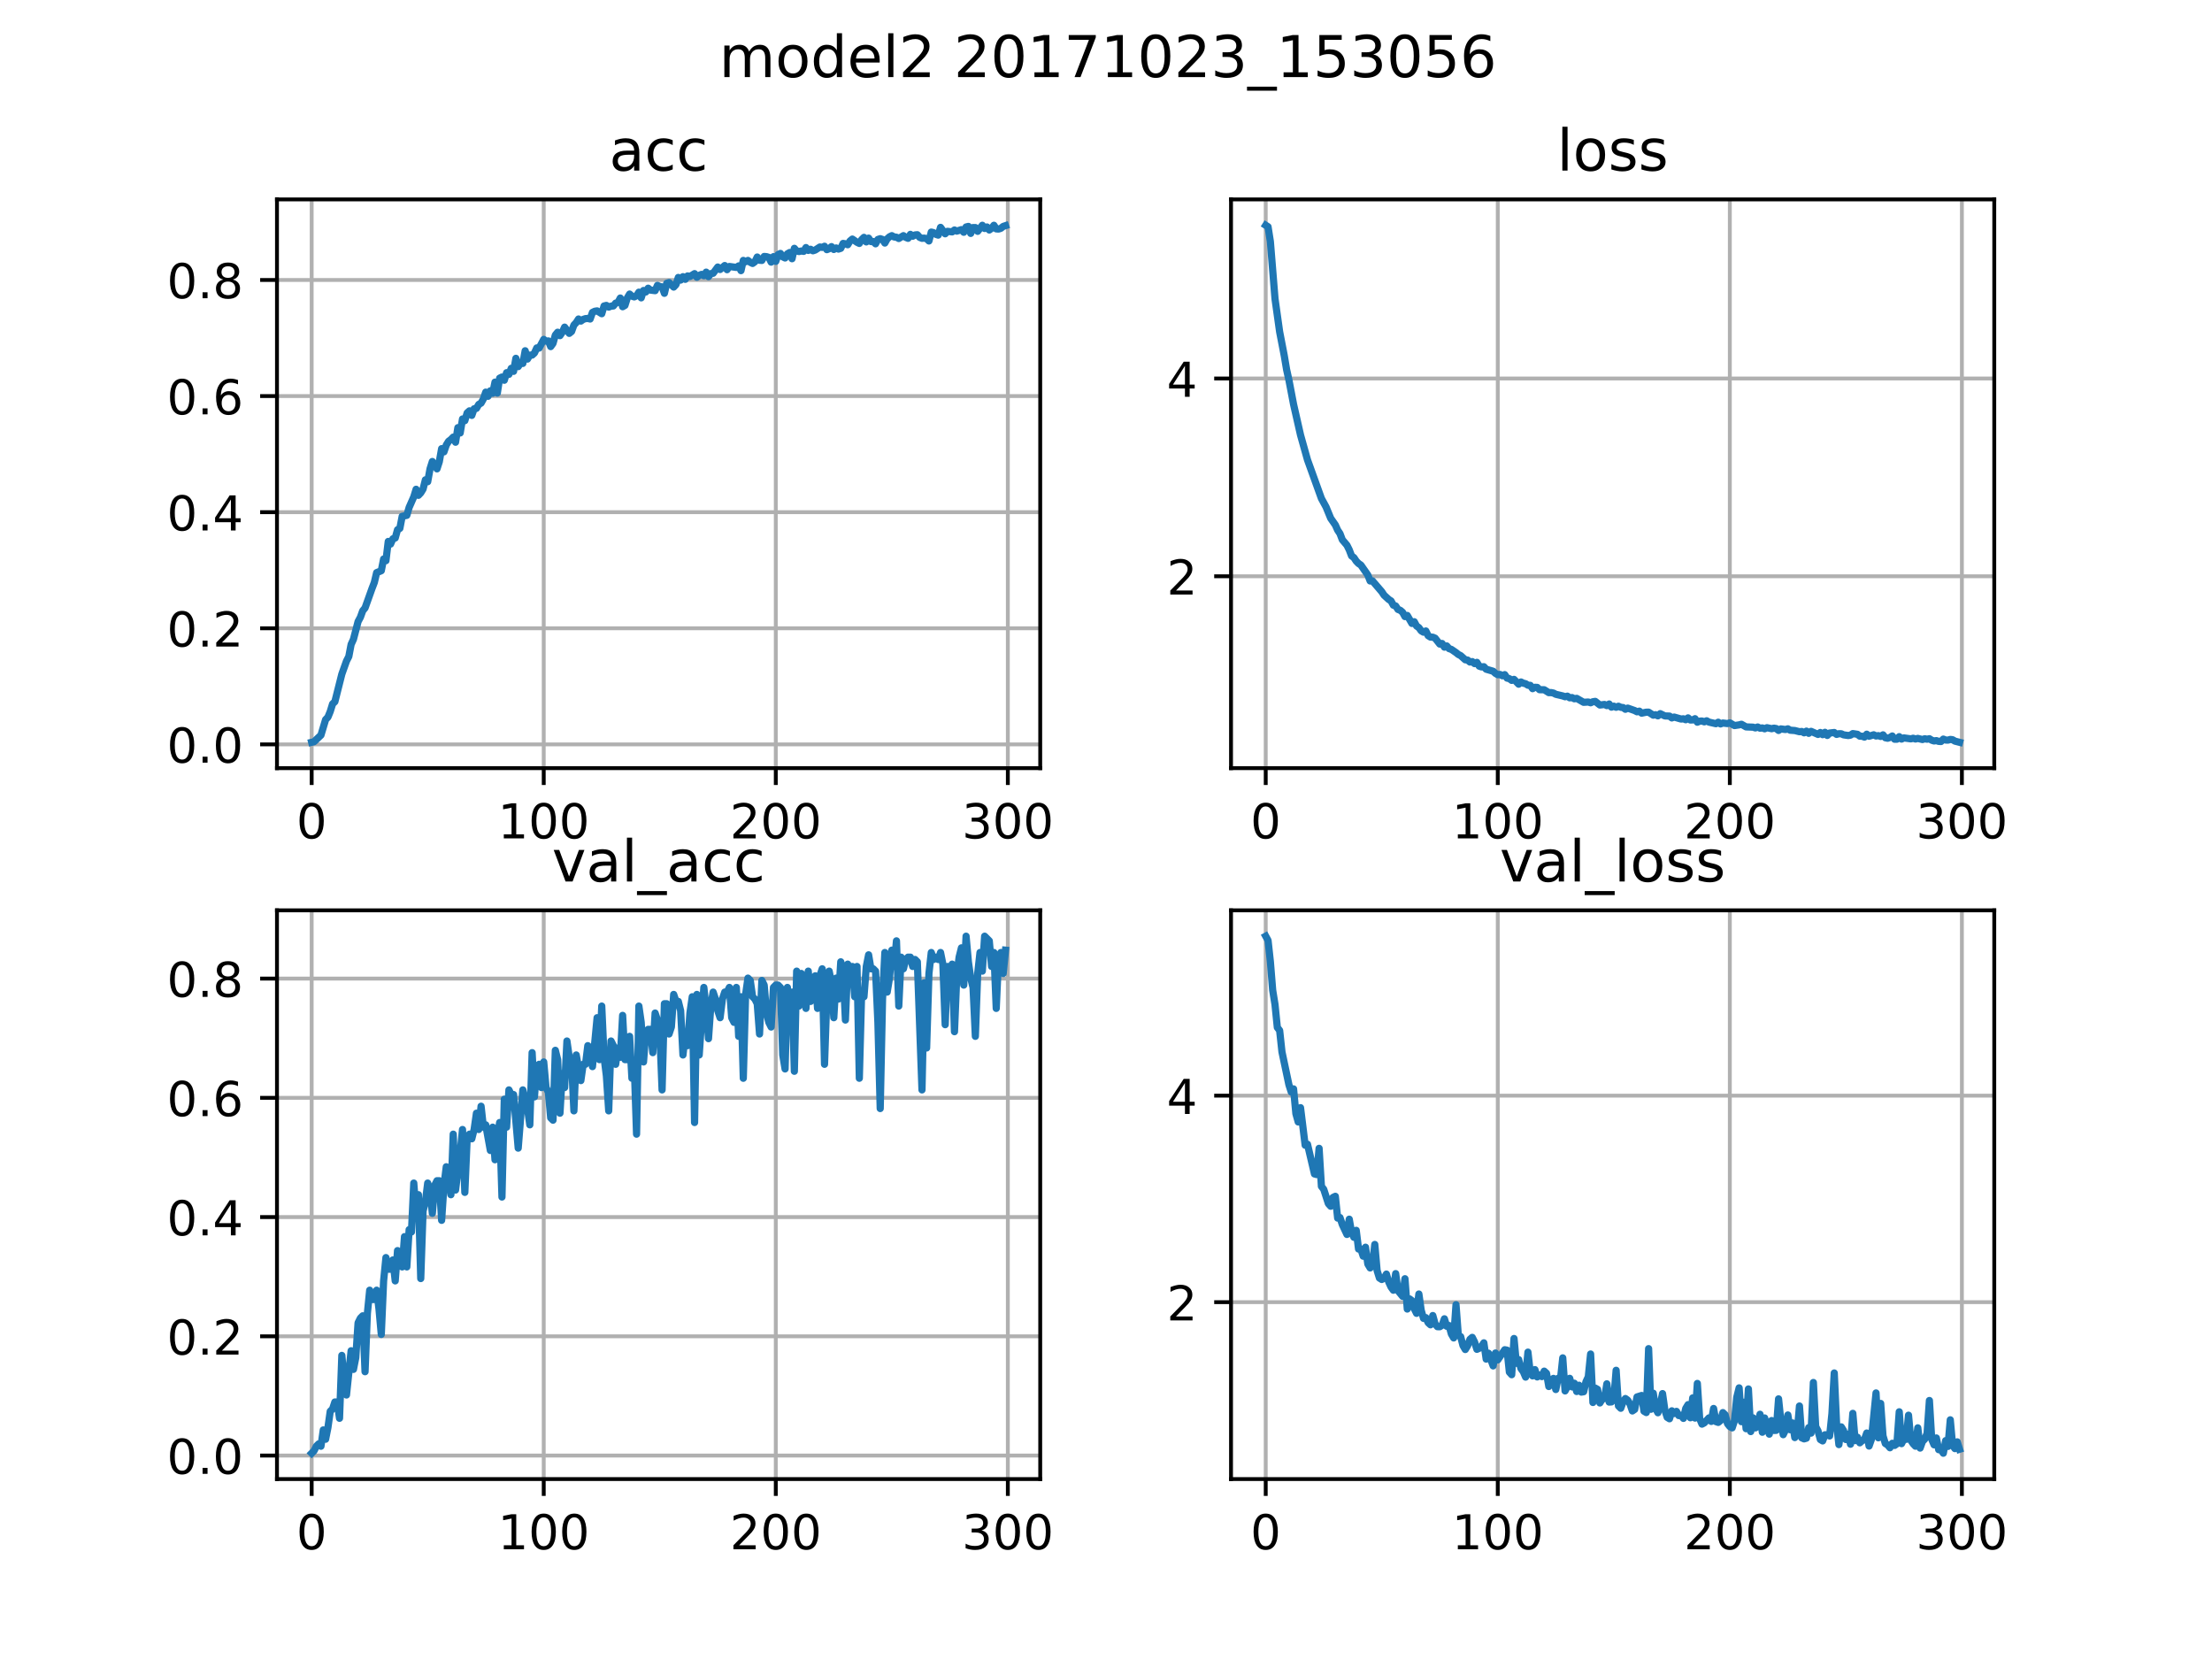 <?xml version="1.0" encoding="utf-8" standalone="no"?>
<!DOCTYPE svg PUBLIC "-//W3C//DTD SVG 1.1//EN"
  "http://www.w3.org/Graphics/SVG/1.1/DTD/svg11.dtd">
<!-- Created with matplotlib (http://matplotlib.org/) -->
<svg height="345pt" version="1.1" viewBox="0 0 460 345" width="460pt" xmlns="http://www.w3.org/2000/svg" xmlns:xlink="http://www.w3.org/1999/xlink">
 <defs>
  <style type="text/css">
*{stroke-linecap:butt;stroke-linejoin:round;}
  </style>
 </defs>
 <g id="figure_1">
  <g id="patch_1">
   <path d="M 0 345.6 
L 460.8 345.6 
L 460.8 0 
L 0 0 
z
" style="fill:#ffffff;"/>
  </g>
  <g id="axes_1">
   <g id="patch_2">
    <path d="M 57.6 159.744 
L 216.32 159.744 
L 216.32 41.472 
L 57.6 41.472 
z
" style="fill:#ffffff;"/>
   </g>
   <g id="matplotlib.axis_1">
    <g id="xtick_1">
     <g id="line2d_1">
      <path clip-path="url(#p4be67a0090)" d="M 64.815 159.744 
L 64.815 41.472 
" style="fill:none;stroke:#b0b0b0;stroke-linecap:square;stroke-width:0.8;"/>
     </g>
     <g id="line2d_2">
      <defs>
       <path d="M 0 0 
L 0 3.5 
" id="me2cdb51938" style="stroke:#000000;stroke-width:0.8;"/>
      </defs>
      <g>
       <use style="stroke:#000000;stroke-width:0.8;" x="64.815" xlink:href="#me2cdb51938" y="159.744"/>
      </g>
     </g>
     <g id="text_1">
      <!-- 0 -->
      <defs>
       <path d="M 31.781 66.406 
Q 24.172 66.406 20.328 58.906 
Q 16.5 51.422 16.5 36.375 
Q 16.5 21.391 20.328 13.891 
Q 24.172 6.391 31.781 6.391 
Q 39.453 6.391 43.281 13.891 
Q 47.125 21.391 47.125 36.375 
Q 47.125 51.422 43.281 58.906 
Q 39.453 66.406 31.781 66.406 
z
M 31.781 74.219 
Q 44.047 74.219 50.516 64.516 
Q 56.984 54.828 56.984 36.375 
Q 56.984 17.969 50.516 8.266 
Q 44.047 -1.422 31.781 -1.422 
Q 19.531 -1.422 13.062 8.266 
Q 6.594 17.969 6.594 36.375 
Q 6.594 54.828 13.062 64.516 
Q 19.531 74.219 31.781 74.219 
z
" id="DejaVuSans-30"/>
      </defs>
      <g transform="translate(61.633 174.342)scale(0.1 -0.1)">
       <use xlink:href="#DejaVuSans-30"/>
      </g>
     </g>
    </g>
    <g id="xtick_2">
     <g id="line2d_3">
      <path clip-path="url(#p4be67a0090)" d="M 113.072 159.744 
L 113.072 41.472 
" style="fill:none;stroke:#b0b0b0;stroke-linecap:square;stroke-width:0.8;"/>
     </g>
     <g id="line2d_4">
      <g>
       <use style="stroke:#000000;stroke-width:0.8;" x="113.072" xlink:href="#me2cdb51938" y="159.744"/>
      </g>
     </g>
     <g id="text_2">
      <!-- 100 -->
      <defs>
       <path d="M 12.406 8.297 
L 28.516 8.297 
L 28.516 63.922 
L 10.984 60.406 
L 10.984 69.391 
L 28.422 72.906 
L 38.281 72.906 
L 38.281 8.297 
L 54.391 8.297 
L 54.391 0 
L 12.406 0 
z
" id="DejaVuSans-31"/>
      </defs>
      <g transform="translate(103.529 174.342)scale(0.1 -0.1)">
       <use xlink:href="#DejaVuSans-31"/>
       <use x="63.623" xlink:href="#DejaVuSans-30"/>
       <use x="127.246" xlink:href="#DejaVuSans-30"/>
      </g>
     </g>
    </g>
    <g id="xtick_3">
     <g id="line2d_5">
      <path clip-path="url(#p4be67a0090)" d="M 161.33 159.744 
L 161.33 41.472 
" style="fill:none;stroke:#b0b0b0;stroke-linecap:square;stroke-width:0.8;"/>
     </g>
     <g id="line2d_6">
      <g>
       <use style="stroke:#000000;stroke-width:0.8;" x="161.33" xlink:href="#me2cdb51938" y="159.744"/>
      </g>
     </g>
     <g id="text_3">
      <!-- 200 -->
      <defs>
       <path d="M 19.188 8.297 
L 53.609 8.297 
L 53.609 0 
L 7.328 0 
L 7.328 8.297 
Q 12.938 14.109 22.625 23.891 
Q 32.328 33.688 34.812 36.531 
Q 39.547 41.844 41.422 45.531 
Q 43.312 49.219 43.312 52.781 
Q 43.312 58.594 39.234 62.25 
Q 35.156 65.922 28.609 65.922 
Q 23.969 65.922 18.812 64.312 
Q 13.672 62.703 7.812 59.422 
L 7.812 69.391 
Q 13.766 71.781 18.938 73 
Q 24.125 74.219 28.422 74.219 
Q 39.75 74.219 46.484 68.547 
Q 53.219 62.891 53.219 53.422 
Q 53.219 48.922 51.531 44.891 
Q 49.859 40.875 45.406 35.406 
Q 44.188 33.984 37.641 27.219 
Q 31.109 20.453 19.188 8.297 
z
" id="DejaVuSans-32"/>
      </defs>
      <g transform="translate(151.786 174.342)scale(0.1 -0.1)">
       <use xlink:href="#DejaVuSans-32"/>
       <use x="63.623" xlink:href="#DejaVuSans-30"/>
       <use x="127.246" xlink:href="#DejaVuSans-30"/>
      </g>
     </g>
    </g>
    <g id="xtick_4">
     <g id="line2d_7">
      <path clip-path="url(#p4be67a0090)" d="M 209.588 159.744 
L 209.588 41.472 
" style="fill:none;stroke:#b0b0b0;stroke-linecap:square;stroke-width:0.8;"/>
     </g>
     <g id="line2d_8">
      <g>
       <use style="stroke:#000000;stroke-width:0.8;" x="209.588" xlink:href="#me2cdb51938" y="159.744"/>
      </g>
     </g>
     <g id="text_4">
      <!-- 300 -->
      <defs>
       <path d="M 40.578 39.312 
Q 47.656 37.797 51.625 33 
Q 55.609 28.219 55.609 21.188 
Q 55.609 10.406 48.188 4.484 
Q 40.766 -1.422 27.094 -1.422 
Q 22.516 -1.422 17.656 -0.516 
Q 12.797 0.391 7.625 2.203 
L 7.625 11.719 
Q 11.719 9.328 16.594 8.109 
Q 21.484 6.891 26.812 6.891 
Q 36.078 6.891 40.938 10.547 
Q 45.797 14.203 45.797 21.188 
Q 45.797 27.641 41.281 31.266 
Q 36.766 34.906 28.719 34.906 
L 20.219 34.906 
L 20.219 43.016 
L 29.109 43.016 
Q 36.375 43.016 40.234 45.922 
Q 44.094 48.828 44.094 54.297 
Q 44.094 59.906 40.109 62.906 
Q 36.141 65.922 28.719 65.922 
Q 24.656 65.922 20.016 65.031 
Q 15.375 64.156 9.812 62.312 
L 9.812 71.094 
Q 15.438 72.656 20.344 73.438 
Q 25.25 74.219 29.594 74.219 
Q 40.828 74.219 47.359 69.109 
Q 53.906 64.016 53.906 55.328 
Q 53.906 49.266 50.438 45.094 
Q 46.969 40.922 40.578 39.312 
z
" id="DejaVuSans-33"/>
      </defs>
      <g transform="translate(200.044 174.342)scale(0.1 -0.1)">
       <use xlink:href="#DejaVuSans-33"/>
       <use x="63.623" xlink:href="#DejaVuSans-30"/>
       <use x="127.246" xlink:href="#DejaVuSans-30"/>
      </g>
     </g>
    </g>
   </g>
   <g id="matplotlib.axis_2">
    <g id="ytick_1">
     <g id="line2d_9">
      <path clip-path="url(#p4be67a0090)" d="M 57.6 154.8 
L 216.32 154.8 
" style="fill:none;stroke:#b0b0b0;stroke-linecap:square;stroke-width:0.8;"/>
     </g>
     <g id="line2d_10">
      <defs>
       <path d="M 0 0 
L -3.5 0 
" id="m0d0c9c3d62" style="stroke:#000000;stroke-width:0.8;"/>
      </defs>
      <g>
       <use style="stroke:#000000;stroke-width:0.8;" x="57.6" xlink:href="#m0d0c9c3d62" y="154.8"/>
      </g>
     </g>
     <g id="text_5">
      <!-- 0.0 -->
      <defs>
       <path d="M 10.688 12.406 
L 21 12.406 
L 21 0 
L 10.688 0 
z
" id="DejaVuSans-2e"/>
      </defs>
      <g transform="translate(34.697 158.599)scale(0.1 -0.1)">
       <use xlink:href="#DejaVuSans-30"/>
       <use x="63.623" xlink:href="#DejaVuSans-2e"/>
       <use x="95.41" xlink:href="#DejaVuSans-30"/>
      </g>
     </g>
    </g>
    <g id="ytick_2">
     <g id="line2d_11">
      <path clip-path="url(#p4be67a0090)" d="M 57.6 130.655 
L 216.32 130.655 
" style="fill:none;stroke:#b0b0b0;stroke-linecap:square;stroke-width:0.8;"/>
     </g>
     <g id="line2d_12">
      <g>
       <use style="stroke:#000000;stroke-width:0.8;" x="57.6" xlink:href="#m0d0c9c3d62" y="130.655"/>
      </g>
     </g>
     <g id="text_6">
      <!-- 0.2 -->
      <g transform="translate(34.697 134.455)scale(0.1 -0.1)">
       <use xlink:href="#DejaVuSans-30"/>
       <use x="63.623" xlink:href="#DejaVuSans-2e"/>
       <use x="95.41" xlink:href="#DejaVuSans-32"/>
      </g>
     </g>
    </g>
    <g id="ytick_3">
     <g id="line2d_13">
      <path clip-path="url(#p4be67a0090)" d="M 57.6 106.511 
L 216.32 106.511 
" style="fill:none;stroke:#b0b0b0;stroke-linecap:square;stroke-width:0.8;"/>
     </g>
     <g id="line2d_14">
      <g>
       <use style="stroke:#000000;stroke-width:0.8;" x="57.6" xlink:href="#m0d0c9c3d62" y="106.511"/>
      </g>
     </g>
     <g id="text_7">
      <!-- 0.4 -->
      <defs>
       <path d="M 37.797 64.312 
L 12.891 25.391 
L 37.797 25.391 
z
M 35.203 72.906 
L 47.609 72.906 
L 47.609 25.391 
L 58.016 25.391 
L 58.016 17.188 
L 47.609 17.188 
L 47.609 0 
L 37.797 0 
L 37.797 17.188 
L 4.891 17.188 
L 4.891 26.703 
z
" id="DejaVuSans-34"/>
      </defs>
      <g transform="translate(34.697 110.31)scale(0.1 -0.1)">
       <use xlink:href="#DejaVuSans-30"/>
       <use x="63.623" xlink:href="#DejaVuSans-2e"/>
       <use x="95.41" xlink:href="#DejaVuSans-34"/>
      </g>
     </g>
    </g>
    <g id="ytick_4">
     <g id="line2d_15">
      <path clip-path="url(#p4be67a0090)" d="M 57.6 82.366 
L 216.32 82.366 
" style="fill:none;stroke:#b0b0b0;stroke-linecap:square;stroke-width:0.8;"/>
     </g>
     <g id="line2d_16">
      <g>
       <use style="stroke:#000000;stroke-width:0.8;" x="57.6" xlink:href="#m0d0c9c3d62" y="82.366"/>
      </g>
     </g>
     <g id="text_8">
      <!-- 0.6 -->
      <defs>
       <path d="M 33.016 40.375 
Q 26.375 40.375 22.484 35.828 
Q 18.609 31.297 18.609 23.391 
Q 18.609 15.531 22.484 10.953 
Q 26.375 6.391 33.016 6.391 
Q 39.656 6.391 43.531 10.953 
Q 47.406 15.531 47.406 23.391 
Q 47.406 31.297 43.531 35.828 
Q 39.656 40.375 33.016 40.375 
z
M 52.594 71.297 
L 52.594 62.312 
Q 48.875 64.062 45.094 64.984 
Q 41.312 65.922 37.594 65.922 
Q 27.828 65.922 22.672 59.328 
Q 17.531 52.734 16.797 39.406 
Q 19.672 43.656 24.016 45.922 
Q 28.375 48.188 33.594 48.188 
Q 44.578 48.188 50.953 41.516 
Q 57.328 34.859 57.328 23.391 
Q 57.328 12.156 50.688 5.359 
Q 44.047 -1.422 33.016 -1.422 
Q 20.359 -1.422 13.672 8.266 
Q 6.984 17.969 6.984 36.375 
Q 6.984 53.656 15.188 63.938 
Q 23.391 74.219 37.203 74.219 
Q 40.922 74.219 44.703 73.484 
Q 48.484 72.75 52.594 71.297 
z
" id="DejaVuSans-36"/>
      </defs>
      <g transform="translate(34.697 86.165)scale(0.1 -0.1)">
       <use xlink:href="#DejaVuSans-30"/>
       <use x="63.623" xlink:href="#DejaVuSans-2e"/>
       <use x="95.41" xlink:href="#DejaVuSans-36"/>
      </g>
     </g>
    </g>
    <g id="ytick_5">
     <g id="line2d_17">
      <path clip-path="url(#p4be67a0090)" d="M 57.6 58.221 
L 216.32 58.221 
" style="fill:none;stroke:#b0b0b0;stroke-linecap:square;stroke-width:0.8;"/>
     </g>
     <g id="line2d_18">
      <g>
       <use style="stroke:#000000;stroke-width:0.8;" x="57.6" xlink:href="#m0d0c9c3d62" y="58.221"/>
      </g>
     </g>
     <g id="text_9">
      <!-- 0.8 -->
      <defs>
       <path d="M 31.781 34.625 
Q 24.75 34.625 20.719 30.859 
Q 16.703 27.094 16.703 20.516 
Q 16.703 13.922 20.719 10.156 
Q 24.75 6.391 31.781 6.391 
Q 38.812 6.391 42.859 10.172 
Q 46.922 13.969 46.922 20.516 
Q 46.922 27.094 42.891 30.859 
Q 38.875 34.625 31.781 34.625 
z
M 21.922 38.812 
Q 15.578 40.375 12.031 44.719 
Q 8.5 49.078 8.5 55.328 
Q 8.5 64.062 14.719 69.141 
Q 20.953 74.219 31.781 74.219 
Q 42.672 74.219 48.875 69.141 
Q 55.078 64.062 55.078 55.328 
Q 55.078 49.078 51.531 44.719 
Q 48 40.375 41.703 38.812 
Q 48.828 37.156 52.797 32.312 
Q 56.781 27.484 56.781 20.516 
Q 56.781 9.906 50.312 4.234 
Q 43.844 -1.422 31.781 -1.422 
Q 19.734 -1.422 13.25 4.234 
Q 6.781 9.906 6.781 20.516 
Q 6.781 27.484 10.781 32.312 
Q 14.797 37.156 21.922 38.812 
z
M 18.312 54.391 
Q 18.312 48.734 21.844 45.562 
Q 25.391 42.391 31.781 42.391 
Q 38.141 42.391 41.719 45.562 
Q 45.312 48.734 45.312 54.391 
Q 45.312 60.062 41.719 63.234 
Q 38.141 66.406 31.781 66.406 
Q 25.391 66.406 21.844 63.234 
Q 18.312 60.062 18.312 54.391 
z
" id="DejaVuSans-38"/>
      </defs>
      <g transform="translate(34.697 62.02)scale(0.1 -0.1)">
       <use xlink:href="#DejaVuSans-30"/>
       <use x="63.623" xlink:href="#DejaVuSans-2e"/>
       <use x="95.41" xlink:href="#DejaVuSans-38"/>
      </g>
     </g>
    </g>
   </g>
   <g id="line2d_19">
    <path clip-path="url(#p4be67a0090)" d="M 64.815 154.368 
L 65.297 154.25 
L 66.745 152.875 
L 67.71 149.652 
L 68.193 149.141 
L 68.675 147.962 
L 69.158 146.39 
L 69.64 145.919 
L 71.088 140.181 
L 72.053 137.47 
L 72.536 136.527 
L 73.018 134.012 
L 73.501 132.95 
L 74.466 129.256 
L 74.949 128.353 
L 75.431 127.016 
L 75.914 126.427 
L 77.362 122.379 
L 77.844 121.122 
L 78.327 119.078 
L 79.292 118.685 
L 79.774 116.249 
L 80.257 116.602 
L 80.74 112.594 
L 81.222 113.144 
L 81.705 112.044 
L 82.187 111.887 
L 82.67 110.157 
L 83.153 109.882 
L 83.635 107.367 
L 84.6 107.171 
L 85.083 105.52 
L 86.048 103.32 
L 86.531 101.748 
L 87.013 103.005 
L 87.496 102.494 
L 87.978 101.708 
L 88.461 99.783 
L 88.943 100.176 
L 89.426 97.503 
L 89.909 95.971 
L 90.391 96.639 
L 90.874 97.503 
L 91.356 96.01 
L 91.839 93.299 
L 92.322 93.967 
L 92.804 92.552 
L 93.287 91.766 
L 93.769 91.412 
L 94.252 90.901 
L 94.734 91.962 
L 95.217 88.936 
L 95.7 90.037 
L 96.182 87.129 
L 96.665 87.482 
L 97.147 85.871 
L 97.63 85.439 
L 98.112 86.382 
L 98.595 85.007 
L 99.078 84.928 
L 99.56 84.103 
L 100.043 83.828 
L 100.525 82.963 
L 101.008 81.548 
L 101.49 82.413 
L 101.973 81.273 
L 102.456 81.784 
L 102.938 79.466 
L 103.421 81.745 
L 103.903 78.64 
L 104.386 78.404 
L 104.869 79.073 
L 105.351 77.501 
L 105.834 77.854 
L 106.316 76.597 
L 106.799 77.226 
L 107.281 74.514 
L 107.764 76.243 
L 108.247 75.496 
L 108.729 75.575 
L 109.212 72.942 
L 109.694 74.671 
L 110.177 73.846 
L 110.659 73.846 
L 111.142 73.414 
L 111.625 72.353 
L 112.107 72.392 
L 113.072 70.584 
L 113.555 70.938 
L 114.038 70.899 
L 114.52 72.077 
L 115.003 71.409 
L 115.485 69.68 
L 115.968 69.091 
L 116.45 69.798 
L 116.933 69.091 
L 117.416 68.03 
L 118.381 69.327 
L 118.863 68.934 
L 119.346 67.597 
L 119.828 67.087 
L 120.311 66.34 
L 120.794 66.772 
L 121.276 66.419 
L 121.759 66.261 
L 122.241 66.222 
L 122.724 66.34 
L 123.207 64.964 
L 123.689 64.729 
L 124.172 64.65 
L 125.137 65.24 
L 125.619 63.628 
L 126.102 63.51 
L 126.585 63.864 
L 127.067 63.668 
L 127.55 63.628 
L 128.032 63.039 
L 128.515 62.882 
L 128.997 61.978 
L 129.48 63.786 
L 129.963 63.51 
L 130.445 61.978 
L 130.928 61.153 
L 131.41 61.585 
L 131.893 61.742 
L 132.376 61.506 
L 132.858 60.76 
L 133.341 61.939 
L 133.823 60.406 
L 134.306 60.72 
L 134.788 59.934 
L 135.271 60.327 
L 136.236 60.445 
L 136.719 59.345 
L 137.201 59.581 
L 137.684 59.659 
L 138.166 60.995 
L 138.649 58.913 
L 139.132 58.755 
L 140.097 59.699 
L 140.579 59.188 
L 141.062 57.694 
L 141.544 58.244 
L 142.027 57.537 
L 142.51 58.087 
L 142.992 57.38 
L 143.475 57.498 
L 144.44 56.908 
L 144.923 57.655 
L 145.405 57.262 
L 145.888 57.066 
L 146.37 57.341 
L 146.853 56.594 
L 147.335 57.537 
L 147.818 56.908 
L 148.301 56.83 
L 149.266 55.533 
L 149.748 56.044 
L 150.713 55.219 
L 151.196 56.083 
L 151.679 55.415 
L 153.126 55.612 
L 153.609 55.297 
L 154.092 56.28 
L 154.574 54.157 
L 155.057 54.433 
L 155.539 54.157 
L 156.022 54.55 
L 156.504 54.786 
L 156.987 54.433 
L 157.47 53.45 
L 157.952 54.118 
L 158.435 54.157 
L 158.917 53.332 
L 159.4 53.372 
L 159.882 53.529 
L 160.365 54.511 
L 160.848 53.372 
L 161.33 54.354 
L 161.813 52.939 
L 162.295 52.703 
L 162.778 53.411 
L 163.261 53.647 
L 163.743 52.782 
L 164.226 52.507 
L 164.708 53.804 
L 165.191 51.642 
L 165.673 52.193 
L 166.156 52.31 
L 166.639 52.193 
L 167.121 52.271 
L 167.604 51.485 
L 168.086 52.075 
L 168.569 51.839 
L 169.051 52.153 
L 169.534 51.996 
L 170.499 51.367 
L 170.982 51.446 
L 171.464 51.21 
L 171.947 51.917 
L 172.43 51.721 
L 172.912 51.289 
L 173.395 51.878 
L 173.877 51.564 
L 174.36 51.8 
L 174.842 51.642 
L 175.325 50.621 
L 175.808 50.699 
L 176.29 50.896 
L 176.773 50.11 
L 177.255 49.717 
L 178.22 50.385 
L 178.703 50.621 
L 179.186 49.835 
L 179.668 49.363 
L 180.151 50.306 
L 180.633 49.52 
L 181.116 50.228 
L 181.598 50.228 
L 182.081 50.699 
L 182.564 49.795 
L 183.046 49.638 
L 183.529 49.795 
L 184.011 50.542 
L 184.494 49.677 
L 184.977 49.245 
L 185.459 49.009 
L 185.942 49.284 
L 186.424 49.324 
L 186.907 49.599 
L 187.872 49.009 
L 188.355 49.363 
L 188.837 49.56 
L 189.32 48.734 
L 189.802 49.127 
L 190.285 48.852 
L 190.767 48.813 
L 191.25 49.363 
L 191.733 49.56 
L 192.215 49.52 
L 192.698 49.638 
L 193.18 50.11 
L 193.663 48.263 
L 194.146 48.381 
L 194.628 48.734 
L 195.111 48.892 
L 195.593 47.28 
L 196.558 48.616 
L 197.041 48.106 
L 198.006 48.223 
L 198.489 47.83 
L 198.971 48.066 
L 199.936 47.752 
L 200.419 48.302 
L 200.902 47.202 
L 201.384 47.084 
L 201.867 48.538 
L 202.349 47.32 
L 202.832 47.32 
L 203.315 48.106 
L 204.28 46.848 
L 204.762 47.516 
L 205.245 47.202 
L 205.727 47.83 
L 206.21 47.477 
L 206.693 46.848 
L 207.175 47.595 
L 207.658 47.634 
L 208.14 47.477 
L 208.623 47.084 
L 209.105 46.927 
L 209.105 46.927 
" style="fill:none;stroke:#1f77b4;stroke-linecap:square;stroke-width:1.5;"/>
   </g>
   <g id="patch_3">
    <path d="M 57.6 159.744 
L 57.6 41.472 
" style="fill:none;stroke:#000000;stroke-linecap:square;stroke-linejoin:miter;stroke-width:0.8;"/>
   </g>
   <g id="patch_4">
    <path d="M 216.32 159.744 
L 216.32 41.472 
" style="fill:none;stroke:#000000;stroke-linecap:square;stroke-linejoin:miter;stroke-width:0.8;"/>
   </g>
   <g id="patch_5">
    <path d="M 57.6 159.744 
L 216.32 159.744 
" style="fill:none;stroke:#000000;stroke-linecap:square;stroke-linejoin:miter;stroke-width:0.8;"/>
   </g>
   <g id="patch_6">
    <path d="M 57.6 41.472 
L 216.32 41.472 
" style="fill:none;stroke:#000000;stroke-linecap:square;stroke-linejoin:miter;stroke-width:0.8;"/>
   </g>
   <g id="text_10">
    <!-- acc -->
    <defs>
     <path d="M 34.281 27.484 
Q 23.391 27.484 19.188 25 
Q 14.984 22.516 14.984 16.5 
Q 14.984 11.719 18.141 8.906 
Q 21.297 6.109 26.703 6.109 
Q 34.188 6.109 38.703 11.406 
Q 43.219 16.703 43.219 25.484 
L 43.219 27.484 
z
M 52.203 31.203 
L 52.203 0 
L 43.219 0 
L 43.219 8.297 
Q 40.141 3.328 35.547 0.953 
Q 30.953 -1.422 24.312 -1.422 
Q 15.922 -1.422 10.953 3.297 
Q 6 8.016 6 15.922 
Q 6 25.141 12.172 29.828 
Q 18.359 34.516 30.609 34.516 
L 43.219 34.516 
L 43.219 35.406 
Q 43.219 41.609 39.141 45 
Q 35.062 48.391 27.688 48.391 
Q 23 48.391 18.547 47.266 
Q 14.109 46.141 10.016 43.891 
L 10.016 52.203 
Q 14.938 54.109 19.578 55.047 
Q 24.219 56 28.609 56 
Q 40.484 56 46.344 49.844 
Q 52.203 43.703 52.203 31.203 
z
" id="DejaVuSans-61"/>
     <path d="M 48.781 52.594 
L 48.781 44.188 
Q 44.969 46.297 41.141 47.344 
Q 37.312 48.391 33.406 48.391 
Q 24.656 48.391 19.812 42.844 
Q 14.984 37.312 14.984 27.297 
Q 14.984 17.281 19.812 11.734 
Q 24.656 6.203 33.406 6.203 
Q 37.312 6.203 41.141 7.25 
Q 44.969 8.297 48.781 10.406 
L 48.781 2.094 
Q 45.016 0.344 40.984 -0.531 
Q 36.969 -1.422 32.422 -1.422 
Q 20.062 -1.422 12.781 6.344 
Q 5.516 14.109 5.516 27.297 
Q 5.516 40.672 12.859 48.328 
Q 20.219 56 33.016 56 
Q 37.156 56 41.109 55.141 
Q 45.062 54.297 48.781 52.594 
z
" id="DejaVuSans-63"/>
    </defs>
    <g transform="translate(126.685 35.472)scale(0.12 -0.12)">
     <use xlink:href="#DejaVuSans-61"/>
     <use x="61.279" xlink:href="#DejaVuSans-63"/>
     <use x="116.26" xlink:href="#DejaVuSans-63"/>
    </g>
   </g>
  </g>
  <g id="axes_2">
   <g id="patch_7">
    <path d="M 256 159.744 
L 414.72 159.744 
L 414.72 41.472 
L 256 41.472 
z
" style="fill:#ffffff;"/>
   </g>
   <g id="matplotlib.axis_3">
    <g id="xtick_5">
     <g id="line2d_20">
      <path clip-path="url(#pfd8af25823)" d="M 263.215 159.744 
L 263.215 41.472 
" style="fill:none;stroke:#b0b0b0;stroke-linecap:square;stroke-width:0.8;"/>
     </g>
     <g id="line2d_21">
      <g>
       <use style="stroke:#000000;stroke-width:0.8;" x="263.215" xlink:href="#me2cdb51938" y="159.744"/>
      </g>
     </g>
     <g id="text_11">
      <!-- 0 -->
      <g transform="translate(260.033 174.342)scale(0.1 -0.1)">
       <use xlink:href="#DejaVuSans-30"/>
      </g>
     </g>
    </g>
    <g id="xtick_6">
     <g id="line2d_22">
      <path clip-path="url(#pfd8af25823)" d="M 311.472 159.744 
L 311.472 41.472 
" style="fill:none;stroke:#b0b0b0;stroke-linecap:square;stroke-width:0.8;"/>
     </g>
     <g id="line2d_23">
      <g>
       <use style="stroke:#000000;stroke-width:0.8;" x="311.472" xlink:href="#me2cdb51938" y="159.744"/>
      </g>
     </g>
     <g id="text_12">
      <!-- 100 -->
      <g transform="translate(301.929 174.342)scale(0.1 -0.1)">
       <use xlink:href="#DejaVuSans-31"/>
       <use x="63.623" xlink:href="#DejaVuSans-30"/>
       <use x="127.246" xlink:href="#DejaVuSans-30"/>
      </g>
     </g>
    </g>
    <g id="xtick_7">
     <g id="line2d_24">
      <path clip-path="url(#pfd8af25823)" d="M 359.73 159.744 
L 359.73 41.472 
" style="fill:none;stroke:#b0b0b0;stroke-linecap:square;stroke-width:0.8;"/>
     </g>
     <g id="line2d_25">
      <g>
       <use style="stroke:#000000;stroke-width:0.8;" x="359.73" xlink:href="#me2cdb51938" y="159.744"/>
      </g>
     </g>
     <g id="text_13">
      <!-- 200 -->
      <g transform="translate(350.186 174.342)scale(0.1 -0.1)">
       <use xlink:href="#DejaVuSans-32"/>
       <use x="63.623" xlink:href="#DejaVuSans-30"/>
       <use x="127.246" xlink:href="#DejaVuSans-30"/>
      </g>
     </g>
    </g>
    <g id="xtick_8">
     <g id="line2d_26">
      <path clip-path="url(#pfd8af25823)" d="M 407.988 159.744 
L 407.988 41.472 
" style="fill:none;stroke:#b0b0b0;stroke-linecap:square;stroke-width:0.8;"/>
     </g>
     <g id="line2d_27">
      <g>
       <use style="stroke:#000000;stroke-width:0.8;" x="407.988" xlink:href="#me2cdb51938" y="159.744"/>
      </g>
     </g>
     <g id="text_14">
      <!-- 300 -->
      <g transform="translate(398.444 174.342)scale(0.1 -0.1)">
       <use xlink:href="#DejaVuSans-33"/>
       <use x="63.623" xlink:href="#DejaVuSans-30"/>
       <use x="127.246" xlink:href="#DejaVuSans-30"/>
      </g>
     </g>
    </g>
   </g>
   <g id="matplotlib.axis_4">
    <g id="ytick_6">
     <g id="line2d_28">
      <path clip-path="url(#pfd8af25823)" d="M 256 119.838 
L 414.72 119.838 
" style="fill:none;stroke:#b0b0b0;stroke-linecap:square;stroke-width:0.8;"/>
     </g>
     <g id="line2d_29">
      <g>
       <use style="stroke:#000000;stroke-width:0.8;" x="256" xlink:href="#m0d0c9c3d62" y="119.838"/>
      </g>
     </g>
     <g id="text_15">
      <!-- 2 -->
      <g transform="translate(242.637 123.637)scale(0.1 -0.1)">
       <use xlink:href="#DejaVuSans-32"/>
      </g>
     </g>
    </g>
    <g id="ytick_7">
     <g id="line2d_30">
      <path clip-path="url(#pfd8af25823)" d="M 256 78.713 
L 414.72 78.713 
" style="fill:none;stroke:#b0b0b0;stroke-linecap:square;stroke-width:0.8;"/>
     </g>
     <g id="line2d_31">
      <g>
       <use style="stroke:#000000;stroke-width:0.8;" x="256" xlink:href="#m0d0c9c3d62" y="78.713"/>
      </g>
     </g>
     <g id="text_16">
      <!-- 4 -->
      <g transform="translate(242.637 82.512)scale(0.1 -0.1)">
       <use xlink:href="#DejaVuSans-34"/>
      </g>
     </g>
    </g>
   </g>
   <g id="line2d_32">
    <path clip-path="url(#pfd8af25823)" d="M 263.215 46.848 
L 263.697 47.154 
L 264.18 50.228 
L 265.145 62.118 
L 266.11 69.004 
L 267.075 73.997 
L 267.558 76.867 
L 268.04 79.03 
L 269.005 84.09 
L 270.453 90.462 
L 271.901 95.634 
L 274.796 103.661 
L 275.762 105.434 
L 276.727 107.78 
L 277.692 109.165 
L 278.174 110.243 
L 278.657 110.97 
L 279.14 112.244 
L 280.105 113.381 
L 280.587 114.347 
L 281.07 115.608 
L 281.553 115.957 
L 282.035 116.687 
L 282.518 117.183 
L 283 117.506 
L 284.448 119.582 
L 284.931 120.819 
L 285.413 120.798 
L 287.343 123.047 
L 287.826 123.771 
L 288.791 124.66 
L 289.274 124.965 
L 289.756 125.852 
L 290.239 126.012 
L 290.722 126.737 
L 291.204 126.921 
L 291.687 127.338 
L 292.169 128.221 
L 292.652 127.989 
L 293.617 129.649 
L 294.1 129.292 
L 294.582 130.182 
L 295.065 130.519 
L 295.547 131.185 
L 296.03 131.469 
L 296.512 131.216 
L 296.995 132.192 
L 297.478 132.489 
L 297.96 132.508 
L 298.443 132.716 
L 299.408 133.94 
L 299.89 133.816 
L 300.373 134.576 
L 300.856 134.323 
L 301.338 134.881 
L 301.821 135.045 
L 302.786 135.706 
L 303.269 136.097 
L 303.751 136.34 
L 304.716 137.206 
L 305.199 137.269 
L 305.681 137.676 
L 306.164 137.583 
L 306.647 138.002 
L 307.129 137.742 
L 307.612 138.531 
L 308.094 138.696 
L 308.577 138.644 
L 309.059 139.165 
L 310.507 139.589 
L 310.99 140.035 
L 311.472 140.305 
L 311.955 140.259 
L 312.438 140.533 
L 312.92 140.295 
L 313.403 141.02 
L 313.885 141.127 
L 314.368 141.492 
L 314.85 141.28 
L 315.816 142.277 
L 316.298 141.821 
L 316.781 142.072 
L 317.263 142.183 
L 317.746 142.493 
L 318.228 142.523 
L 318.711 143.211 
L 319.194 142.93 
L 319.676 142.951 
L 320.159 143.426 
L 321.124 143.437 
L 322.089 144.042 
L 322.572 144.026 
L 323.054 144.127 
L 323.537 144.38 
L 324.985 144.724 
L 325.467 144.893 
L 325.95 144.773 
L 326.432 145.114 
L 326.915 145.063 
L 327.397 145.317 
L 327.88 145.228 
L 329.328 146.053 
L 330.293 145.989 
L 330.776 146.146 
L 331.258 145.931 
L 331.741 145.857 
L 332.706 146.613 
L 333.671 146.498 
L 334.154 146.737 
L 334.636 146.402 
L 335.119 147.059 
L 335.601 146.85 
L 336.084 147.085 
L 336.566 146.865 
L 337.049 147.089 
L 337.532 147.145 
L 338.014 147.498 
L 338.497 147.256 
L 339.944 147.767 
L 340.427 148.021 
L 340.91 147.889 
L 341.392 148.304 
L 342.357 148.104 
L 342.84 148.101 
L 343.805 148.721 
L 344.288 148.626 
L 344.77 148.864 
L 345.253 148.412 
L 346.218 148.882 
L 347.183 148.915 
L 347.666 149.295 
L 348.148 149.118 
L 349.596 149.531 
L 350.079 149.474 
L 350.561 149.673 
L 351.044 149.288 
L 351.526 149.727 
L 352.009 149.713 
L 352.492 149.46 
L 352.974 150.187 
L 353.457 149.971 
L 353.939 149.938 
L 354.422 150.112 
L 354.904 149.891 
L 355.387 150.166 
L 356.835 150.498 
L 357.317 150.191 
L 357.8 150.547 
L 358.282 150.355 
L 359.248 150.473 
L 359.73 150.32 
L 360.695 150.886 
L 361.661 150.743 
L 362.143 150.615 
L 363.108 151.162 
L 364.556 151.219 
L 365.039 151.375 
L 365.521 151.181 
L 366.004 151.431 
L 366.486 151.379 
L 366.969 151.557 
L 367.451 151.328 
L 368.417 151.539 
L 368.899 151.425 
L 369.382 151.509 
L 369.864 151.9 
L 370.347 151.581 
L 371.312 151.712 
L 371.795 151.562 
L 372.277 151.852 
L 373.242 151.919 
L 374.208 152.167 
L 374.69 152.117 
L 375.173 152.395 
L 375.655 152.042 
L 376.138 152.497 
L 376.62 152.087 
L 378.068 152.729 
L 378.551 152.33 
L 379.033 152.781 
L 379.516 152.287 
L 379.998 152.939 
L 380.481 152.439 
L 381.446 152.33 
L 381.929 152.72 
L 382.411 152.581 
L 382.894 152.586 
L 383.377 152.814 
L 384.342 152.955 
L 384.824 152.881 
L 385.307 152.555 
L 386.272 152.705 
L 386.755 153.091 
L 387.237 153.099 
L 387.72 153.284 
L 388.202 152.683 
L 388.685 153.104 
L 389.65 152.806 
L 390.133 153.052 
L 390.615 152.98 
L 391.098 153.15 
L 391.58 152.816 
L 392.063 153.42 
L 392.546 153.521 
L 393.028 153.365 
L 393.511 153.055 
L 393.993 153.725 
L 394.476 153.721 
L 394.958 153.195 
L 395.441 153.697 
L 395.924 153.452 
L 397.371 153.653 
L 397.854 153.524 
L 398.336 153.68 
L 398.819 153.557 
L 399.784 153.79 
L 400.267 153.63 
L 400.749 153.728 
L 401.232 153.622 
L 401.715 153.933 
L 402.197 154.087 
L 402.68 154.016 
L 403.162 154.177 
L 403.645 154.201 
L 404.127 153.7 
L 404.61 153.896 
L 405.093 153.915 
L 405.575 153.769 
L 406.058 153.832 
L 406.54 154.123 
L 407.505 154.368 
L 407.505 154.368 
" style="fill:none;stroke:#1f77b4;stroke-linecap:square;stroke-width:1.5;"/>
   </g>
   <g id="patch_8">
    <path d="M 256 159.744 
L 256 41.472 
" style="fill:none;stroke:#000000;stroke-linecap:square;stroke-linejoin:miter;stroke-width:0.8;"/>
   </g>
   <g id="patch_9">
    <path d="M 414.72 159.744 
L 414.72 41.472 
" style="fill:none;stroke:#000000;stroke-linecap:square;stroke-linejoin:miter;stroke-width:0.8;"/>
   </g>
   <g id="patch_10">
    <path d="M 256 159.744 
L 414.72 159.744 
" style="fill:none;stroke:#000000;stroke-linecap:square;stroke-linejoin:miter;stroke-width:0.8;"/>
   </g>
   <g id="patch_11">
    <path d="M 256 41.472 
L 414.72 41.472 
" style="fill:none;stroke:#000000;stroke-linecap:square;stroke-linejoin:miter;stroke-width:0.8;"/>
   </g>
   <g id="text_17">
    <!-- loss -->
    <defs>
     <path d="M 9.422 75.984 
L 18.406 75.984 
L 18.406 0 
L 9.422 0 
z
" id="DejaVuSans-6c"/>
     <path d="M 30.609 48.391 
Q 23.391 48.391 19.188 42.75 
Q 14.984 37.109 14.984 27.297 
Q 14.984 17.484 19.156 11.844 
Q 23.344 6.203 30.609 6.203 
Q 37.797 6.203 41.984 11.859 
Q 46.188 17.531 46.188 27.297 
Q 46.188 37.016 41.984 42.703 
Q 37.797 48.391 30.609 48.391 
z
M 30.609 56 
Q 42.328 56 49.016 48.375 
Q 55.719 40.766 55.719 27.297 
Q 55.719 13.875 49.016 6.219 
Q 42.328 -1.422 30.609 -1.422 
Q 18.844 -1.422 12.172 6.219 
Q 5.516 13.875 5.516 27.297 
Q 5.516 40.766 12.172 48.375 
Q 18.844 56 30.609 56 
z
" id="DejaVuSans-6f"/>
     <path d="M 44.281 53.078 
L 44.281 44.578 
Q 40.484 46.531 36.375 47.5 
Q 32.281 48.484 27.875 48.484 
Q 21.188 48.484 17.844 46.438 
Q 14.5 44.391 14.5 40.281 
Q 14.5 37.156 16.891 35.375 
Q 19.281 33.594 26.516 31.984 
L 29.594 31.297 
Q 39.156 29.25 43.188 25.516 
Q 47.219 21.781 47.219 15.094 
Q 47.219 7.469 41.188 3.016 
Q 35.156 -1.422 24.609 -1.422 
Q 20.219 -1.422 15.453 -0.562 
Q 10.688 0.297 5.422 2 
L 5.422 11.281 
Q 10.406 8.688 15.234 7.391 
Q 20.062 6.109 24.812 6.109 
Q 31.156 6.109 34.562 8.281 
Q 37.984 10.453 37.984 14.406 
Q 37.984 18.062 35.516 20.016 
Q 33.062 21.969 24.703 23.781 
L 21.578 24.516 
Q 13.234 26.266 9.516 29.906 
Q 5.812 33.547 5.812 39.891 
Q 5.812 47.609 11.281 51.797 
Q 16.75 56 26.812 56 
Q 31.781 56 36.172 55.266 
Q 40.578 54.547 44.281 53.078 
z
" id="DejaVuSans-73"/>
    </defs>
    <g transform="translate(323.771 35.472)scale(0.12 -0.12)">
     <use xlink:href="#DejaVuSans-6c"/>
     <use x="27.783" xlink:href="#DejaVuSans-6f"/>
     <use x="88.965" xlink:href="#DejaVuSans-73"/>
     <use x="141.064" xlink:href="#DejaVuSans-73"/>
    </g>
   </g>
  </g>
  <g id="axes_3">
   <g id="patch_12">
    <path d="M 57.6 307.584 
L 216.32 307.584 
L 216.32 189.312 
L 57.6 189.312 
z
" style="fill:#ffffff;"/>
   </g>
   <g id="matplotlib.axis_5">
    <g id="xtick_9">
     <g id="line2d_33">
      <path clip-path="url(#p590a37d856)" d="M 64.815 307.584 
L 64.815 189.312 
" style="fill:none;stroke:#b0b0b0;stroke-linecap:square;stroke-width:0.8;"/>
     </g>
     <g id="line2d_34">
      <g>
       <use style="stroke:#000000;stroke-width:0.8;" x="64.815" xlink:href="#me2cdb51938" y="307.584"/>
      </g>
     </g>
     <g id="text_18">
      <!-- 0 -->
      <g transform="translate(61.633 322.182)scale(0.1 -0.1)">
       <use xlink:href="#DejaVuSans-30"/>
      </g>
     </g>
    </g>
    <g id="xtick_10">
     <g id="line2d_35">
      <path clip-path="url(#p590a37d856)" d="M 113.072 307.584 
L 113.072 189.312 
" style="fill:none;stroke:#b0b0b0;stroke-linecap:square;stroke-width:0.8;"/>
     </g>
     <g id="line2d_36">
      <g>
       <use style="stroke:#000000;stroke-width:0.8;" x="113.072" xlink:href="#me2cdb51938" y="307.584"/>
      </g>
     </g>
     <g id="text_19">
      <!-- 100 -->
      <g transform="translate(103.529 322.182)scale(0.1 -0.1)">
       <use xlink:href="#DejaVuSans-31"/>
       <use x="63.623" xlink:href="#DejaVuSans-30"/>
       <use x="127.246" xlink:href="#DejaVuSans-30"/>
      </g>
     </g>
    </g>
    <g id="xtick_11">
     <g id="line2d_37">
      <path clip-path="url(#p590a37d856)" d="M 161.33 307.584 
L 161.33 189.312 
" style="fill:none;stroke:#b0b0b0;stroke-linecap:square;stroke-width:0.8;"/>
     </g>
     <g id="line2d_38">
      <g>
       <use style="stroke:#000000;stroke-width:0.8;" x="161.33" xlink:href="#me2cdb51938" y="307.584"/>
      </g>
     </g>
     <g id="text_20">
      <!-- 200 -->
      <g transform="translate(151.786 322.182)scale(0.1 -0.1)">
       <use xlink:href="#DejaVuSans-32"/>
       <use x="63.623" xlink:href="#DejaVuSans-30"/>
       <use x="127.246" xlink:href="#DejaVuSans-30"/>
      </g>
     </g>
    </g>
    <g id="xtick_12">
     <g id="line2d_39">
      <path clip-path="url(#p590a37d856)" d="M 209.588 307.584 
L 209.588 189.312 
" style="fill:none;stroke:#b0b0b0;stroke-linecap:square;stroke-width:0.8;"/>
     </g>
     <g id="line2d_40">
      <g>
       <use style="stroke:#000000;stroke-width:0.8;" x="209.588" xlink:href="#me2cdb51938" y="307.584"/>
      </g>
     </g>
     <g id="text_21">
      <!-- 300 -->
      <g transform="translate(200.044 322.182)scale(0.1 -0.1)">
       <use xlink:href="#DejaVuSans-33"/>
       <use x="63.623" xlink:href="#DejaVuSans-30"/>
       <use x="127.246" xlink:href="#DejaVuSans-30"/>
      </g>
     </g>
    </g>
   </g>
   <g id="matplotlib.axis_6">
    <g id="ytick_8">
     <g id="line2d_41">
      <path clip-path="url(#p590a37d856)" d="M 57.6 302.692 
L 216.32 302.692 
" style="fill:none;stroke:#b0b0b0;stroke-linecap:square;stroke-width:0.8;"/>
     </g>
     <g id="line2d_42">
      <g>
       <use style="stroke:#000000;stroke-width:0.8;" x="57.6" xlink:href="#m0d0c9c3d62" y="302.692"/>
      </g>
     </g>
     <g id="text_22">
      <!-- 0.0 -->
      <g transform="translate(34.697 306.492)scale(0.1 -0.1)">
       <use xlink:href="#DejaVuSans-30"/>
       <use x="63.623" xlink:href="#DejaVuSans-2e"/>
       <use x="95.41" xlink:href="#DejaVuSans-30"/>
      </g>
     </g>
    </g>
    <g id="ytick_9">
     <g id="line2d_43">
      <path clip-path="url(#p590a37d856)" d="M 57.6 277.895 
L 216.32 277.895 
" style="fill:none;stroke:#b0b0b0;stroke-linecap:square;stroke-width:0.8;"/>
     </g>
     <g id="line2d_44">
      <g>
       <use style="stroke:#000000;stroke-width:0.8;" x="57.6" xlink:href="#m0d0c9c3d62" y="277.895"/>
      </g>
     </g>
     <g id="text_23">
      <!-- 0.2 -->
      <g transform="translate(34.697 281.694)scale(0.1 -0.1)">
       <use xlink:href="#DejaVuSans-30"/>
       <use x="63.623" xlink:href="#DejaVuSans-2e"/>
       <use x="95.41" xlink:href="#DejaVuSans-32"/>
      </g>
     </g>
    </g>
    <g id="ytick_10">
     <g id="line2d_45">
      <path clip-path="url(#p590a37d856)" d="M 57.6 253.098 
L 216.32 253.098 
" style="fill:none;stroke:#b0b0b0;stroke-linecap:square;stroke-width:0.8;"/>
     </g>
     <g id="line2d_46">
      <g>
       <use style="stroke:#000000;stroke-width:0.8;" x="57.6" xlink:href="#m0d0c9c3d62" y="253.098"/>
      </g>
     </g>
     <g id="text_24">
      <!-- 0.4 -->
      <g transform="translate(34.697 256.897)scale(0.1 -0.1)">
       <use xlink:href="#DejaVuSans-30"/>
       <use x="63.623" xlink:href="#DejaVuSans-2e"/>
       <use x="95.41" xlink:href="#DejaVuSans-34"/>
      </g>
     </g>
    </g>
    <g id="ytick_11">
     <g id="line2d_47">
      <path clip-path="url(#p590a37d856)" d="M 57.6 228.3 
L 216.32 228.3 
" style="fill:none;stroke:#b0b0b0;stroke-linecap:square;stroke-width:0.8;"/>
     </g>
     <g id="line2d_48">
      <g>
       <use style="stroke:#000000;stroke-width:0.8;" x="57.6" xlink:href="#m0d0c9c3d62" y="228.3"/>
      </g>
     </g>
     <g id="text_25">
      <!-- 0.6 -->
      <g transform="translate(34.697 232.099)scale(0.1 -0.1)">
       <use xlink:href="#DejaVuSans-30"/>
       <use x="63.623" xlink:href="#DejaVuSans-2e"/>
       <use x="95.41" xlink:href="#DejaVuSans-36"/>
      </g>
     </g>
    </g>
    <g id="ytick_12">
     <g id="line2d_49">
      <path clip-path="url(#p590a37d856)" d="M 57.6 203.503 
L 216.32 203.503 
" style="fill:none;stroke:#b0b0b0;stroke-linecap:square;stroke-width:0.8;"/>
     </g>
     <g id="line2d_50">
      <g>
       <use style="stroke:#000000;stroke-width:0.8;" x="57.6" xlink:href="#m0d0c9c3d62" y="203.503"/>
      </g>
     </g>
     <g id="text_26">
      <!-- 0.8 -->
      <g transform="translate(34.697 207.302)scale(0.1 -0.1)">
       <use xlink:href="#DejaVuSans-30"/>
       <use x="63.623" xlink:href="#DejaVuSans-2e"/>
       <use x="95.41" xlink:href="#DejaVuSans-38"/>
      </g>
     </g>
    </g>
   </g>
   <g id="line2d_51">
    <path clip-path="url(#p590a37d856)" d="M 64.815 302.208 
L 65.297 301.724 
L 65.78 300.755 
L 66.262 300.271 
L 66.745 300.755 
L 67.227 297.365 
L 67.71 299.302 
L 68.193 296.88 
L 68.675 293.49 
L 69.158 293.006 
L 69.64 291.553 
L 70.123 291.553 
L 70.605 294.943 
L 71.088 281.866 
L 71.571 287.194 
L 72.053 290.1 
L 73.018 280.898 
L 73.501 284.772 
L 73.984 282.351 
L 74.466 275.086 
L 74.949 274.117 
L 75.431 273.633 
L 75.914 285.257 
L 76.396 273.149 
L 76.879 268.305 
L 77.362 270.243 
L 77.844 270.243 
L 78.327 268.305 
L 78.809 272.18 
L 79.292 277.507 
L 79.774 266.368 
L 80.257 261.525 
L 80.74 263.946 
L 81.222 263.946 
L 81.705 262.009 
L 82.187 266.368 
L 82.67 260.072 
L 83.153 260.556 
L 83.635 263.462 
L 84.118 257.166 
L 84.6 263.462 
L 85.083 255.713 
L 85.565 256.197 
L 86.048 246.026 
L 86.531 252.323 
L 87.013 248.448 
L 87.496 265.884 
L 87.978 251.838 
L 88.461 249.901 
L 88.943 246.026 
L 89.426 247.479 
L 89.909 252.323 
L 90.391 246.511 
L 90.874 245.542 
L 91.356 245.542 
L 91.839 253.776 
L 92.322 246.511 
L 92.804 242.636 
L 93.287 244.089 
L 93.769 248.448 
L 94.252 235.856 
L 94.734 247.479 
L 95.7 239.73 
L 96.182 234.887 
L 96.665 247.964 
L 97.147 236.824 
L 97.63 235.856 
L 98.112 236.824 
L 98.595 234.887 
L 99.078 231.497 
L 99.56 234.887 
L 100.043 230.044 
L 100.525 234.403 
L 101.008 233.918 
L 101.973 239.246 
L 102.456 234.403 
L 102.938 241.183 
L 103.421 236.34 
L 103.903 233.434 
L 104.386 248.932 
L 104.869 228.591 
L 105.351 234.403 
L 105.834 226.653 
L 106.316 227.622 
L 106.799 227.622 
L 107.764 238.762 
L 108.729 226.653 
L 109.694 230.528 
L 110.177 233.918 
L 110.659 218.904 
L 111.142 228.106 
L 111.625 221.81 
L 112.107 221.326 
L 112.59 226.169 
L 113.072 220.842 
L 113.555 226.169 
L 114.038 227.138 
L 114.52 232.465 
L 115.003 232.95 
L 115.485 218.42 
L 115.968 220.357 
L 116.45 231.497 
L 116.933 223.263 
L 117.416 226.169 
L 117.898 216.483 
L 118.381 219.873 
L 118.863 220.842 
L 119.346 231.012 
L 119.828 219.389 
L 120.794 224.716 
L 121.276 221.326 
L 121.759 221.326 
L 122.241 217.451 
L 122.724 217.936 
L 123.207 221.81 
L 124.172 211.639 
L 124.654 220.357 
L 125.137 209.218 
L 125.619 219.873 
L 126.102 223.747 
L 126.585 231.012 
L 127.067 216.483 
L 127.55 217.451 
L 128.032 221.326 
L 128.515 217.936 
L 128.997 219.873 
L 129.48 211.155 
L 129.963 220.357 
L 130.445 220.357 
L 130.928 215.514 
L 131.41 224.232 
L 131.893 221.326 
L 132.376 235.856 
L 132.858 209.218 
L 133.341 212.608 
L 133.823 220.842 
L 134.306 214.545 
L 134.788 214.061 
L 135.271 214.061 
L 135.754 218.904 
L 136.236 210.671 
L 136.719 212.124 
L 137.201 214.545 
L 137.684 226.653 
L 138.166 208.733 
L 138.649 208.733 
L 139.132 215.03 
L 139.614 213.577 
L 140.097 206.796 
L 140.579 208.249 
L 141.062 208.249 
L 141.544 210.186 
L 142.027 219.389 
L 142.51 215.03 
L 142.992 217.451 
L 143.475 210.671 
L 143.957 207.28 
L 144.44 233.434 
L 144.923 206.796 
L 145.405 219.389 
L 146.37 205.343 
L 146.853 209.702 
L 147.335 215.998 
L 147.818 209.218 
L 148.301 206.312 
L 148.783 207.765 
L 149.266 210.186 
L 149.748 211.639 
L 150.231 207.765 
L 150.713 206.312 
L 151.196 206.312 
L 151.679 205.343 
L 152.161 211.639 
L 152.644 212.608 
L 153.126 205.343 
L 153.609 215.514 
L 154.092 207.28 
L 154.574 224.232 
L 155.057 206.796 
L 155.539 203.406 
L 156.022 203.89 
L 156.504 207.28 
L 156.987 207.765 
L 157.47 208.733 
L 157.952 215.03 
L 158.435 203.89 
L 158.917 204.859 
L 159.4 210.671 
L 159.882 212.608 
L 160.365 213.577 
L 160.848 205.343 
L 161.33 204.859 
L 161.813 204.859 
L 162.295 205.343 
L 162.778 219.389 
L 163.261 222.294 
L 163.743 205.343 
L 164.226 213.577 
L 164.708 206.312 
L 165.191 222.779 
L 165.673 201.953 
L 166.156 209.218 
L 166.639 202.437 
L 167.604 209.702 
L 168.086 201.953 
L 168.569 208.249 
L 169.051 204.859 
L 169.534 202.922 
L 170.017 209.702 
L 170.499 202.922 
L 170.982 201.469 
L 171.464 221.326 
L 171.947 207.28 
L 172.43 201.953 
L 172.912 204.374 
L 173.395 211.639 
L 173.877 203.406 
L 174.36 207.765 
L 174.842 200.016 
L 175.325 201.953 
L 175.808 212.124 
L 176.29 200.5 
L 176.773 201.469 
L 177.255 200.984 
L 177.738 207.28 
L 178.22 200.984 
L 178.703 224.232 
L 179.186 206.312 
L 179.668 207.28 
L 180.151 200.984 
L 180.633 198.563 
L 181.116 201.469 
L 181.598 201.469 
L 182.081 201.953 
L 182.564 212.608 
L 183.046 230.528 
L 183.529 207.765 
L 184.011 198.078 
L 184.494 206.312 
L 184.977 203.406 
L 185.459 197.594 
L 185.942 200.984 
L 186.424 195.657 
L 186.907 209.218 
L 187.389 199.047 
L 187.872 201.469 
L 188.355 199.531 
L 188.837 199.047 
L 189.32 199.047 
L 189.802 200.984 
L 190.285 199.531 
L 190.767 200.016 
L 191.733 226.653 
L 192.215 204.374 
L 192.698 217.936 
L 193.18 202.437 
L 193.663 198.078 
L 194.146 199.531 
L 194.628 199.047 
L 195.111 199.531 
L 195.593 198.078 
L 196.076 200.5 
L 196.558 213.092 
L 197.041 200.984 
L 197.524 204.374 
L 198.006 200.5 
L 198.489 214.545 
L 198.971 202.922 
L 199.454 199.047 
L 199.936 197.11 
L 200.419 204.859 
L 200.902 194.688 
L 201.384 200.016 
L 201.867 203.406 
L 202.349 205.343 
L 202.832 215.514 
L 203.315 202.437 
L 203.797 198.078 
L 204.28 201.953 
L 204.762 194.688 
L 205.727 195.657 
L 206.21 200.984 
L 206.693 198.078 
L 207.175 209.702 
L 207.658 199.047 
L 208.14 198.078 
L 208.623 202.437 
L 209.105 197.594 
L 209.105 197.594 
" style="fill:none;stroke:#1f77b4;stroke-linecap:square;stroke-width:1.5;"/>
   </g>
   <g id="patch_13">
    <path d="M 57.6 307.584 
L 57.6 189.312 
" style="fill:none;stroke:#000000;stroke-linecap:square;stroke-linejoin:miter;stroke-width:0.8;"/>
   </g>
   <g id="patch_14">
    <path d="M 216.32 307.584 
L 216.32 189.312 
" style="fill:none;stroke:#000000;stroke-linecap:square;stroke-linejoin:miter;stroke-width:0.8;"/>
   </g>
   <g id="patch_15">
    <path d="M 57.6 307.584 
L 216.32 307.584 
" style="fill:none;stroke:#000000;stroke-linecap:square;stroke-linejoin:miter;stroke-width:0.8;"/>
   </g>
   <g id="patch_16">
    <path d="M 57.6 189.312 
L 216.32 189.312 
" style="fill:none;stroke:#000000;stroke-linecap:square;stroke-linejoin:miter;stroke-width:0.8;"/>
   </g>
   <g id="text_27">
    <!-- val_acc -->
    <defs>
     <path d="M 2.984 54.688 
L 12.5 54.688 
L 29.594 8.797 
L 46.688 54.688 
L 56.203 54.688 
L 35.688 0 
L 23.484 0 
z
" id="DejaVuSans-76"/>
     <path d="M 50.984 -16.609 
L 50.984 -23.578 
L -0.984 -23.578 
L -0.984 -16.609 
z
" id="DejaVuSans-5f"/>
    </defs>
    <g transform="translate(114.79 183.312)scale(0.12 -0.12)">
     <use xlink:href="#DejaVuSans-76"/>
     <use x="59.18" xlink:href="#DejaVuSans-61"/>
     <use x="120.459" xlink:href="#DejaVuSans-6c"/>
     <use x="148.242" xlink:href="#DejaVuSans-5f"/>
     <use x="198.242" xlink:href="#DejaVuSans-61"/>
     <use x="259.521" xlink:href="#DejaVuSans-63"/>
     <use x="314.502" xlink:href="#DejaVuSans-63"/>
    </g>
   </g>
  </g>
  <g id="axes_4">
   <g id="patch_17">
    <path d="M 256 307.584 
L 414.72 307.584 
L 414.72 189.312 
L 256 189.312 
z
" style="fill:#ffffff;"/>
   </g>
   <g id="matplotlib.axis_7">
    <g id="xtick_13">
     <g id="line2d_52">
      <path clip-path="url(#pa3110ff163)" d="M 263.215 307.584 
L 263.215 189.312 
" style="fill:none;stroke:#b0b0b0;stroke-linecap:square;stroke-width:0.8;"/>
     </g>
     <g id="line2d_53">
      <g>
       <use style="stroke:#000000;stroke-width:0.8;" x="263.215" xlink:href="#me2cdb51938" y="307.584"/>
      </g>
     </g>
     <g id="text_28">
      <!-- 0 -->
      <g transform="translate(260.033 322.182)scale(0.1 -0.1)">
       <use xlink:href="#DejaVuSans-30"/>
      </g>
     </g>
    </g>
    <g id="xtick_14">
     <g id="line2d_54">
      <path clip-path="url(#pa3110ff163)" d="M 311.472 307.584 
L 311.472 189.312 
" style="fill:none;stroke:#b0b0b0;stroke-linecap:square;stroke-width:0.8;"/>
     </g>
     <g id="line2d_55">
      <g>
       <use style="stroke:#000000;stroke-width:0.8;" x="311.472" xlink:href="#me2cdb51938" y="307.584"/>
      </g>
     </g>
     <g id="text_29">
      <!-- 100 -->
      <g transform="translate(301.929 322.182)scale(0.1 -0.1)">
       <use xlink:href="#DejaVuSans-31"/>
       <use x="63.623" xlink:href="#DejaVuSans-30"/>
       <use x="127.246" xlink:href="#DejaVuSans-30"/>
      </g>
     </g>
    </g>
    <g id="xtick_15">
     <g id="line2d_56">
      <path clip-path="url(#pa3110ff163)" d="M 359.73 307.584 
L 359.73 189.312 
" style="fill:none;stroke:#b0b0b0;stroke-linecap:square;stroke-width:0.8;"/>
     </g>
     <g id="line2d_57">
      <g>
       <use style="stroke:#000000;stroke-width:0.8;" x="359.73" xlink:href="#me2cdb51938" y="307.584"/>
      </g>
     </g>
     <g id="text_30">
      <!-- 200 -->
      <g transform="translate(350.186 322.182)scale(0.1 -0.1)">
       <use xlink:href="#DejaVuSans-32"/>
       <use x="63.623" xlink:href="#DejaVuSans-30"/>
       <use x="127.246" xlink:href="#DejaVuSans-30"/>
      </g>
     </g>
    </g>
    <g id="xtick_16">
     <g id="line2d_58">
      <path clip-path="url(#pa3110ff163)" d="M 407.988 307.584 
L 407.988 189.312 
" style="fill:none;stroke:#b0b0b0;stroke-linecap:square;stroke-width:0.8;"/>
     </g>
     <g id="line2d_59">
      <g>
       <use style="stroke:#000000;stroke-width:0.8;" x="407.988" xlink:href="#me2cdb51938" y="307.584"/>
      </g>
     </g>
     <g id="text_31">
      <!-- 300 -->
      <g transform="translate(398.444 322.182)scale(0.1 -0.1)">
       <use xlink:href="#DejaVuSans-33"/>
       <use x="63.623" xlink:href="#DejaVuSans-30"/>
       <use x="127.246" xlink:href="#DejaVuSans-30"/>
      </g>
     </g>
    </g>
   </g>
   <g id="matplotlib.axis_8">
    <g id="ytick_13">
     <g id="line2d_60">
      <path clip-path="url(#pa3110ff163)" d="M 256 270.794 
L 414.72 270.794 
" style="fill:none;stroke:#b0b0b0;stroke-linecap:square;stroke-width:0.8;"/>
     </g>
     <g id="line2d_61">
      <g>
       <use style="stroke:#000000;stroke-width:0.8;" x="256" xlink:href="#m0d0c9c3d62" y="270.794"/>
      </g>
     </g>
     <g id="text_32">
      <!-- 2 -->
      <g transform="translate(242.637 274.593)scale(0.1 -0.1)">
       <use xlink:href="#DejaVuSans-32"/>
      </g>
     </g>
    </g>
    <g id="ytick_14">
     <g id="line2d_62">
      <path clip-path="url(#pa3110ff163)" d="M 256 227.851 
L 414.72 227.851 
" style="fill:none;stroke:#b0b0b0;stroke-linecap:square;stroke-width:0.8;"/>
     </g>
     <g id="line2d_63">
      <g>
       <use style="stroke:#000000;stroke-width:0.8;" x="256" xlink:href="#m0d0c9c3d62" y="227.851"/>
      </g>
     </g>
     <g id="text_33">
      <!-- 4 -->
      <g transform="translate(242.637 231.651)scale(0.1 -0.1)">
       <use xlink:href="#DejaVuSans-34"/>
      </g>
     </g>
    </g>
   </g>
   <g id="line2d_64">
    <path clip-path="url(#pa3110ff163)" d="M 263.215 194.688 
L 263.697 195.565 
L 264.18 199.966 
L 264.662 205.913 
L 265.145 208.901 
L 265.627 213.661 
L 266.11 214.291 
L 266.593 218.75 
L 268.04 225.589 
L 268.523 227.102 
L 269.005 226.441 
L 269.488 231.594 
L 269.971 233.317 
L 270.453 230.348 
L 271.418 238.16 
L 271.901 237.954 
L 273.349 244.131 
L 273.831 244.259 
L 274.314 238.803 
L 274.796 246.705 
L 275.279 247.325 
L 276.244 250.306 
L 276.727 250.849 
L 277.209 249.012 
L 277.692 248.779 
L 278.174 253.312 
L 278.657 253.197 
L 279.14 254.656 
L 280.105 256.712 
L 280.587 253.539 
L 281.07 256.267 
L 281.553 257.308 
L 282.035 255.858 
L 282.518 259.748 
L 283 259.741 
L 283.483 261.231 
L 283.965 259.368 
L 284.448 262.874 
L 284.931 263.675 
L 285.413 263.072 
L 285.896 258.793 
L 286.378 264.221 
L 286.861 265.776 
L 287.343 266.078 
L 287.826 265.81 
L 288.309 264.953 
L 288.791 266.596 
L 289.274 267.646 
L 289.756 268.309 
L 290.239 264.855 
L 290.722 268.412 
L 291.687 269.587 
L 292.169 265.92 
L 292.652 272.224 
L 293.134 270.117 
L 293.617 270.478 
L 294.1 272.149 
L 294.582 273.117 
L 295.065 269.099 
L 295.547 272.482 
L 296.03 274.165 
L 296.512 274.012 
L 296.995 275.062 
L 297.478 275.502 
L 297.96 273.576 
L 298.443 275.319 
L 298.925 275.893 
L 299.408 275.901 
L 299.89 275.601 
L 300.373 274.254 
L 300.856 275.805 
L 301.338 275.653 
L 301.821 277.413 
L 302.303 278.231 
L 302.786 271.32 
L 303.269 277.733 
L 303.751 277.952 
L 304.234 279.815 
L 304.716 280.642 
L 305.199 279.855 
L 305.681 278.527 
L 306.164 278.114 
L 306.647 279.082 
L 307.129 280.6 
L 307.612 280.383 
L 308.094 279.989 
L 308.577 279.252 
L 309.059 282.633 
L 309.542 281.408 
L 310.507 284.046 
L 310.99 281.367 
L 311.472 282.799 
L 312.92 280.686 
L 313.403 280.78 
L 313.885 285.344 
L 314.368 285.883 
L 314.85 278.349 
L 315.333 283.505 
L 315.816 282.735 
L 316.298 284.608 
L 316.781 285.253 
L 317.263 286.379 
L 317.746 281.184 
L 318.228 285.469 
L 318.711 286.124 
L 319.194 284.819 
L 319.676 286.342 
L 320.159 285.937 
L 320.641 286.273 
L 321.124 285.139 
L 321.607 285.583 
L 322.089 288.334 
L 322.572 287.199 
L 323.054 286.647 
L 323.537 288.958 
L 324.019 286.628 
L 324.502 286.873 
L 324.985 282.379 
L 325.467 289.252 
L 325.95 288.364 
L 326.432 286.634 
L 326.915 288.414 
L 327.397 287.652 
L 327.88 289.372 
L 328.363 288.065 
L 328.845 289.498 
L 329.328 289.419 
L 329.81 287.356 
L 330.293 286.321 
L 330.776 281.576 
L 331.258 291.656 
L 331.741 288.661 
L 332.223 288.93 
L 332.706 291.754 
L 333.188 290.979 
L 333.671 290.815 
L 334.154 287.772 
L 334.636 291.568 
L 335.119 291.533 
L 335.601 290.974 
L 336.084 284.96 
L 336.566 292.37 
L 337.049 292.858 
L 337.532 291.495 
L 338.014 290.834 
L 338.497 291.186 
L 338.979 292 
L 339.462 293.416 
L 339.944 293.089 
L 340.427 290.501 
L 341.392 290.2 
L 341.875 293.468 
L 342.357 293.749 
L 342.84 280.459 
L 343.323 293.068 
L 343.805 289.728 
L 344.288 292.895 
L 344.77 293.792 
L 345.253 292.089 
L 345.735 289.808 
L 346.218 293.233 
L 346.701 294.746 
L 347.183 295.046 
L 347.666 293.389 
L 348.148 293.953 
L 348.631 293.507 
L 349.113 294.379 
L 349.596 294.335 
L 350.079 294.963 
L 350.561 292.89 
L 351.044 292.106 
L 351.526 294.835 
L 352.009 290.703 
L 352.492 294.899 
L 352.974 287.694 
L 353.457 295.011 
L 353.939 296.158 
L 354.422 295.899 
L 355.387 294.861 
L 355.87 295.594 
L 356.352 292.903 
L 356.835 295.633 
L 357.317 295.799 
L 357.8 295.415 
L 358.282 293.756 
L 358.765 294.228 
L 359.248 296.065 
L 359.73 296.669 
L 360.213 296.934 
L 360.695 295.455 
L 361.178 290.547 
L 361.661 288.616 
L 362.143 295.648 
L 362.626 291.602 
L 363.108 297.108 
L 363.591 288.846 
L 364.073 297.707 
L 364.556 294.849 
L 365.039 296.942 
L 365.521 296.587 
L 366.004 294.108 
L 366.486 297.843 
L 366.969 294.874 
L 367.934 298.244 
L 368.417 295.415 
L 368.899 297.474 
L 369.382 297.449 
L 369.864 290.905 
L 370.347 295.537 
L 370.83 298.351 
L 371.312 297.357 
L 371.795 294.254 
L 372.277 297.322 
L 372.76 295.908 
L 373.242 298.952 
L 373.725 298.095 
L 374.208 292.387 
L 374.69 299.01 
L 375.173 299.223 
L 375.655 299.081 
L 376.138 296.882 
L 376.62 298.028 
L 377.103 287.498 
L 377.586 296.661 
L 378.068 297.571 
L 378.551 299.358 
L 379.033 299.648 
L 379.516 298.369 
L 379.998 298.394 
L 380.481 298.62 
L 380.964 293.968 
L 381.446 285.521 
L 381.929 296.072 
L 382.411 300.414 
L 382.894 296.723 
L 383.377 297.486 
L 383.859 299.36 
L 384.342 298.256 
L 384.824 300.334 
L 385.307 293.914 
L 385.789 299.585 
L 386.272 298.886 
L 386.755 300.041 
L 387.237 299.604 
L 387.72 299.356 
L 388.202 298.006 
L 388.685 300.714 
L 389.167 299.343 
L 390.133 289.674 
L 390.615 298.998 
L 391.098 291.853 
L 391.58 298.591 
L 392.063 300.188 
L 392.546 300.493 
L 393.028 301.069 
L 393.511 300.143 
L 393.993 300.59 
L 394.476 300.247 
L 394.958 293.593 
L 395.441 300.214 
L 395.924 299.257 
L 396.406 299.318 
L 396.889 294.302 
L 397.371 299.534 
L 397.854 300.24 
L 398.336 300.746 
L 398.819 296.93 
L 399.302 301.136 
L 399.784 299.775 
L 400.267 299.274 
L 400.749 298.083 
L 401.232 291.242 
L 401.715 299.315 
L 402.197 300.457 
L 402.68 299.037 
L 403.162 301.471 
L 403.645 301.472 
L 404.127 302.208 
L 404.61 299.588 
L 405.093 300.796 
L 405.575 295.26 
L 406.058 300.589 
L 406.54 301.247 
L 407.023 299.843 
L 407.505 301.386 
L 407.505 301.386 
" style="fill:none;stroke:#1f77b4;stroke-linecap:square;stroke-width:1.5;"/>
   </g>
   <g id="patch_18">
    <path d="M 256 307.584 
L 256 189.312 
" style="fill:none;stroke:#000000;stroke-linecap:square;stroke-linejoin:miter;stroke-width:0.8;"/>
   </g>
   <g id="patch_19">
    <path d="M 414.72 307.584 
L 414.72 189.312 
" style="fill:none;stroke:#000000;stroke-linecap:square;stroke-linejoin:miter;stroke-width:0.8;"/>
   </g>
   <g id="patch_20">
    <path d="M 256 307.584 
L 414.72 307.584 
" style="fill:none;stroke:#000000;stroke-linecap:square;stroke-linejoin:miter;stroke-width:0.8;"/>
   </g>
   <g id="patch_21">
    <path d="M 256 189.312 
L 414.72 189.312 
" style="fill:none;stroke:#000000;stroke-linecap:square;stroke-linejoin:miter;stroke-width:0.8;"/>
   </g>
   <g id="text_34">
    <!-- val_loss -->
    <g transform="translate(311.876 183.312)scale(0.12 -0.12)">
     <use xlink:href="#DejaVuSans-76"/>
     <use x="59.18" xlink:href="#DejaVuSans-61"/>
     <use x="120.459" xlink:href="#DejaVuSans-6c"/>
     <use x="148.242" xlink:href="#DejaVuSans-5f"/>
     <use x="198.242" xlink:href="#DejaVuSans-6c"/>
     <use x="226.025" xlink:href="#DejaVuSans-6f"/>
     <use x="287.207" xlink:href="#DejaVuSans-73"/>
     <use x="339.307" xlink:href="#DejaVuSans-73"/>
    </g>
   </g>
  </g>
  <g id="text_35">
   <!-- model2 20171023_153056 -->
   <defs>
    <path d="M 52 44.188 
Q 55.375 50.25 60.062 53.125 
Q 64.75 56 71.094 56 
Q 79.641 56 84.281 50.016 
Q 88.922 44.047 88.922 33.016 
L 88.922 0 
L 79.891 0 
L 79.891 32.719 
Q 79.891 40.578 77.094 44.375 
Q 74.312 48.188 68.609 48.188 
Q 61.625 48.188 57.562 43.547 
Q 53.516 38.922 53.516 30.906 
L 53.516 0 
L 44.484 0 
L 44.484 32.719 
Q 44.484 40.625 41.703 44.406 
Q 38.922 48.188 33.109 48.188 
Q 26.219 48.188 22.156 43.531 
Q 18.109 38.875 18.109 30.906 
L 18.109 0 
L 9.078 0 
L 9.078 54.688 
L 18.109 54.688 
L 18.109 46.188 
Q 21.188 51.219 25.484 53.609 
Q 29.781 56 35.688 56 
Q 41.656 56 45.828 52.969 
Q 50 49.953 52 44.188 
z
" id="DejaVuSans-6d"/>
    <path d="M 45.406 46.391 
L 45.406 75.984 
L 54.391 75.984 
L 54.391 0 
L 45.406 0 
L 45.406 8.203 
Q 42.578 3.328 38.25 0.953 
Q 33.938 -1.422 27.875 -1.422 
Q 17.969 -1.422 11.734 6.484 
Q 5.516 14.406 5.516 27.297 
Q 5.516 40.188 11.734 48.094 
Q 17.969 56 27.875 56 
Q 33.938 56 38.25 53.625 
Q 42.578 51.266 45.406 46.391 
z
M 14.797 27.297 
Q 14.797 17.391 18.875 11.75 
Q 22.953 6.109 30.078 6.109 
Q 37.203 6.109 41.297 11.75 
Q 45.406 17.391 45.406 27.297 
Q 45.406 37.203 41.297 42.844 
Q 37.203 48.484 30.078 48.484 
Q 22.953 48.484 18.875 42.844 
Q 14.797 37.203 14.797 27.297 
z
" id="DejaVuSans-64"/>
    <path d="M 56.203 29.594 
L 56.203 25.203 
L 14.891 25.203 
Q 15.484 15.922 20.484 11.062 
Q 25.484 6.203 34.422 6.203 
Q 39.594 6.203 44.453 7.469 
Q 49.312 8.734 54.109 11.281 
L 54.109 2.781 
Q 49.266 0.734 44.188 -0.344 
Q 39.109 -1.422 33.891 -1.422 
Q 20.797 -1.422 13.156 6.188 
Q 5.516 13.812 5.516 26.812 
Q 5.516 40.234 12.766 48.109 
Q 20.016 56 32.328 56 
Q 43.359 56 49.781 48.891 
Q 56.203 41.797 56.203 29.594 
z
M 47.219 32.234 
Q 47.125 39.594 43.094 43.984 
Q 39.062 48.391 32.422 48.391 
Q 24.906 48.391 20.391 44.141 
Q 15.875 39.891 15.188 32.172 
z
" id="DejaVuSans-65"/>
    <path id="DejaVuSans-20"/>
    <path d="M 8.203 72.906 
L 55.078 72.906 
L 55.078 68.703 
L 28.609 0 
L 18.312 0 
L 43.219 64.594 
L 8.203 64.594 
z
" id="DejaVuSans-37"/>
    <path d="M 10.797 72.906 
L 49.516 72.906 
L 49.516 64.594 
L 19.828 64.594 
L 19.828 46.734 
Q 21.969 47.469 24.109 47.828 
Q 26.266 48.188 28.422 48.188 
Q 40.625 48.188 47.75 41.5 
Q 54.891 34.812 54.891 23.391 
Q 54.891 11.625 47.562 5.094 
Q 40.234 -1.422 26.906 -1.422 
Q 22.312 -1.422 17.547 -0.641 
Q 12.797 0.141 7.719 1.703 
L 7.719 11.625 
Q 12.109 9.234 16.797 8.062 
Q 21.484 6.891 26.703 6.891 
Q 35.156 6.891 40.078 11.328 
Q 45.016 15.766 45.016 23.391 
Q 45.016 31 40.078 35.438 
Q 35.156 39.891 26.703 39.891 
Q 22.75 39.891 18.812 39.016 
Q 14.891 38.141 10.797 36.281 
z
" id="DejaVuSans-35"/>
   </defs>
   <g transform="translate(149.547 16.03)scale(0.12 -0.12)">
    <use xlink:href="#DejaVuSans-6d"/>
    <use x="97.412" xlink:href="#DejaVuSans-6f"/>
    <use x="158.594" xlink:href="#DejaVuSans-64"/>
    <use x="222.07" xlink:href="#DejaVuSans-65"/>
    <use x="283.594" xlink:href="#DejaVuSans-6c"/>
    <use x="311.377" xlink:href="#DejaVuSans-32"/>
    <use x="375" xlink:href="#DejaVuSans-20"/>
    <use x="406.787" xlink:href="#DejaVuSans-32"/>
    <use x="470.41" xlink:href="#DejaVuSans-30"/>
    <use x="534.033" xlink:href="#DejaVuSans-31"/>
    <use x="597.656" xlink:href="#DejaVuSans-37"/>
    <use x="661.279" xlink:href="#DejaVuSans-31"/>
    <use x="724.902" xlink:href="#DejaVuSans-30"/>
    <use x="788.525" xlink:href="#DejaVuSans-32"/>
    <use x="852.148" xlink:href="#DejaVuSans-33"/>
    <use x="915.771" xlink:href="#DejaVuSans-5f"/>
    <use x="965.771" xlink:href="#DejaVuSans-31"/>
    <use x="1029.395" xlink:href="#DejaVuSans-35"/>
    <use x="1093.018" xlink:href="#DejaVuSans-33"/>
    <use x="1156.641" xlink:href="#DejaVuSans-30"/>
    <use x="1220.264" xlink:href="#DejaVuSans-35"/>
    <use x="1283.887" xlink:href="#DejaVuSans-36"/>
   </g>
  </g>
 </g>
 <defs>
  <clipPath id="p4be67a0090">
   <rect height="118.272" width="158.72" x="57.6" y="41.472"/>
  </clipPath>
  <clipPath id="pfd8af25823">
   <rect height="118.272" width="158.72" x="256" y="41.472"/>
  </clipPath>
  <clipPath id="p590a37d856">
   <rect height="118.272" width="158.72" x="57.6" y="189.312"/>
  </clipPath>
  <clipPath id="pa3110ff163">
   <rect height="118.272" width="158.72" x="256" y="189.312"/>
  </clipPath>
 </defs>
</svg>
